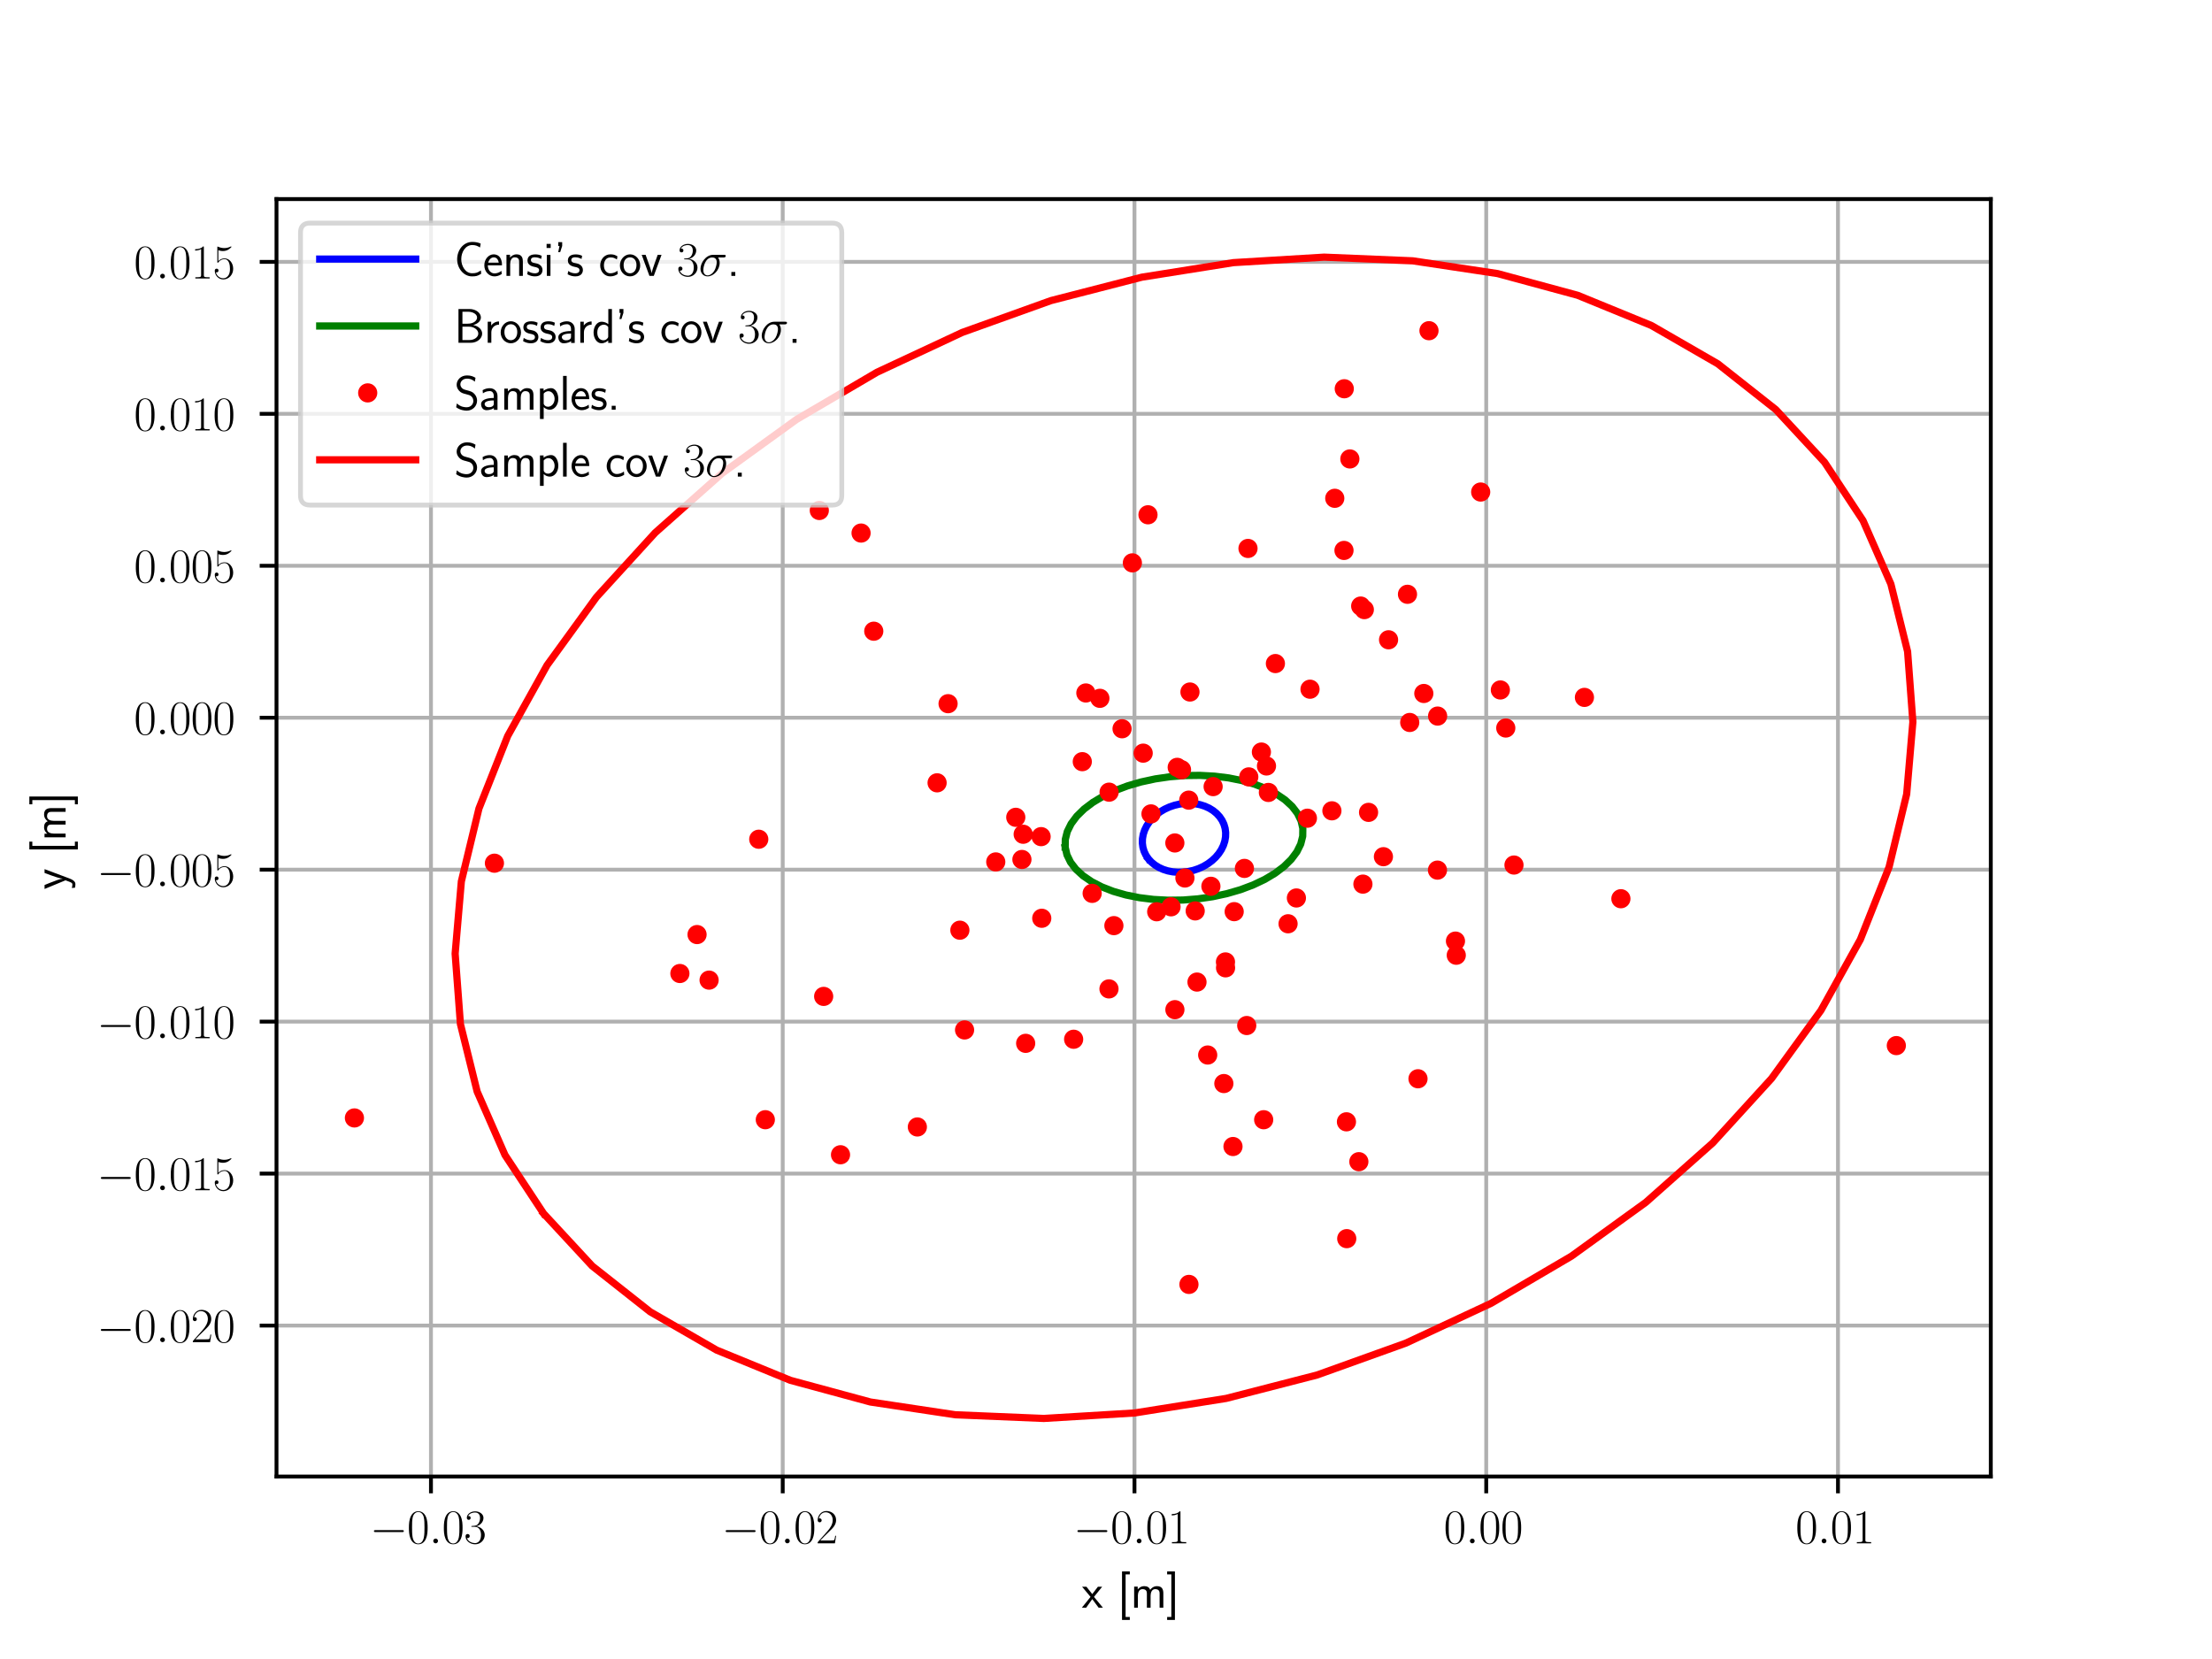 <?xml version="1.0" encoding="utf-8" standalone="no"?>
<!DOCTYPE svg PUBLIC "-//W3C//DTD SVG 1.1//EN"
  "http://www.w3.org/Graphics/SVG/1.1/DTD/svg11.dtd">
<svg xmlns:xlink="http://www.w3.org/1999/xlink" width="460.8pt" height="345.6pt" viewBox="0 0 460.8 345.6" xmlns="http://www.w3.org/2000/svg" version="1.1">
 <defs>
  <style type="text/css">*{stroke-linejoin: round; stroke-linecap: butt}</style>
 </defs>
 <g id="figure_1">
  <g id="patch_1">
   <path d="M 0 345.6 
L 460.8 345.6 
L 460.8 0 
L 0 0 
z
" style="fill: #ffffff"/>
  </g>
  <g id="axes_1">
   <g id="patch_2">
    <path d="M 57.6 307.584 
L 414.72 307.584 
L 414.72 41.472 
L 57.6 41.472 
z
" style="fill: #ffffff"/>
   </g>
   <g id="patch_3">
    <path d="M 239.227 178.911 
L 238.72 178.162 
L 238.339 177.356 
L 238.089 176.505 
L 237.974 175.623 
L 237.995 174.724 
L 238.153 173.822 
L 238.446 172.931 
L 238.867 172.065 
L 239.412 171.238 
L 240.07 170.463 
L 240.832 169.751 
L 241.687 169.116 
L 242.619 168.565 
L 243.615 168.109 
L 244.659 167.754 
L 245.734 167.505 
L 246.824 167.368 
L 247.911 167.343 
L 248.978 167.432 
L 250.008 167.632 
L 250.985 167.942 
L 251.895 168.355 
L 252.721 168.865 
L 253.452 169.465 
L 254.075 170.145 
L 254.581 170.894 
L 254.963 171.7 
L 255.213 172.551 
L 255.328 173.433 
L 255.306 174.332 
L 255.148 175.234 
L 254.856 176.125 
L 254.434 176.991 
L 253.89 177.818 
L 253.232 178.593 
L 252.469 179.305 
L 251.615 179.94 
L 250.683 180.491 
L 249.687 180.947 
L 248.643 181.302 
L 247.568 181.551 
L 246.478 181.688 
L 245.391 181.713 
L 244.324 181.624 
L 243.294 181.424 
L 242.316 181.114 
L 241.407 180.701 
L 240.581 180.191 
L 239.85 179.591 
L 239.227 178.911 
L 239.227 178.911 
z
" clip-path="url(#pea0155be53)" style="fill: none; opacity: 0"/>
   </g>
   <g id="patch_4">
    <path d="M 221.9 176.48 
L 221.925 174.852 
L 222.339 173.219 
L 223.137 171.607 
L 224.306 170.04 
L 225.828 168.545 
L 227.678 167.143 
L 229.826 165.859 
L 232.241 164.711 
L 234.882 163.717 
L 237.709 162.895 
L 240.678 162.255 
L 243.74 161.81 
L 246.848 161.564 
L 249.953 161.524 
L 253.006 161.688 
L 255.959 162.055 
L 258.765 162.619 
L 261.38 163.37 
L 263.763 164.297 
L 265.876 165.386 
L 267.685 166.619 
L 269.163 167.976 
L 270.286 169.437 
L 271.036 170.979 
L 271.402 172.576 
L 271.377 174.204 
L 270.962 175.837 
L 270.164 177.449 
L 268.995 179.016 
L 267.474 180.511 
L 265.624 181.913 
L 263.475 183.197 
L 261.061 184.345 
L 258.419 185.339 
L 255.592 186.161 
L 252.624 186.801 
L 249.562 187.246 
L 246.454 187.492 
L 243.348 187.532 
L 240.295 187.368 
L 237.342 187.001 
L 234.536 186.437 
L 231.921 185.686 
L 229.539 184.759 
L 227.426 183.67 
L 225.616 182.437 
L 224.138 181.08 
L 223.016 179.619 
L 222.265 178.077 
L 221.9 176.48 
L 221.9 176.48 
z
" clip-path="url(#pea0155be53)" style="fill: none; opacity: 0"/>
   </g>
   <g id="patch_5">
    <path d="M 113.23 252.787 
L 105.197 240.609 
L 99.396 227.388 
L 95.916 213.334 
L 94.814 198.668 
L 96.107 183.621 
L 99.774 168.43 
L 105.757 153.336 
L 113.962 138.576 
L 124.259 124.383 
L 136.487 110.981 
L 150.452 98.581 
L 165.934 87.379 
L 182.689 77.551 
L 200.453 69.253 
L 218.946 62.615 
L 237.875 57.741 
L 256.943 54.71 
L 275.848 53.568 
L 294.293 54.334 
L 311.987 56.995 
L 328.65 61.51 
L 344.02 67.807 
L 357.855 75.787 
L 369.936 85.325 
L 380.072 96.269 
L 388.104 108.447 
L 393.906 121.668 
L 397.385 135.722 
L 398.487 150.388 
L 397.195 165.435 
L 393.528 180.626 
L 387.545 195.72 
L 379.34 210.48 
L 369.043 224.673 
L 356.815 238.075 
L 342.85 250.475 
L 327.367 261.677 
L 310.612 271.505 
L 292.848 279.803 
L 274.356 286.441 
L 255.427 291.315 
L 236.359 294.346 
L 217.453 295.488 
L 199.008 294.722 
L 181.315 292.061 
L 164.651 287.546 
L 149.281 281.249 
L 135.447 273.269 
L 123.366 263.731 
L 113.23 252.787 
L 113.23 252.787 
z
" clip-path="url(#pea0155be53)" style="fill: none; opacity: 0"/>
   </g>
   <g id="matplotlib.axis_1">
    <g id="xtick_1">
     <g id="line2d_1">
      <path d="M 89.779 307.584 
L 89.779 41.472 
" clip-path="url(#pea0155be53)" style="fill: none; stroke: #b0b0b0; stroke-width: 0.8; stroke-linecap: square"/>
     </g>
     <g id="line2d_2">
      <defs>
       <path id="m2292eaf209" d="M 0 0 
L 0 3.5 
" style="stroke: #000000; stroke-width: 0.8"/>
      </defs>
      <g>
       <use xlink:href="#m2292eaf209" x="89.779" y="307.584" style="stroke: #000000; stroke-width: 0.8"/>
      </g>
     </g>
     <g id="text_1">
      <!-- $\mathdefault{−0.03}$ -->
      <g transform="translate(77.049 321.502) scale(0.1 -0.1)">
       <defs>
        <path id="CMSY10-0" d="M 4218 1472 
C 4326 1472 4442 1472 4442 1600 
C 4442 1728 4326 1728 4218 1728 
L 755 1728 
C 646 1728 531 1728 531 1600 
C 531 1472 646 1472 755 1472 
L 4218 1472 
z
" transform="scale(0.016)"/>
        <path id="CMR17-30" d="M 2688 2025 
C 2688 2416 2682 3080 2413 3591 
C 2176 4039 1798 4198 1466 4198 
C 1158 4198 768 4058 525 3597 
C 269 3118 243 2524 243 2025 
C 243 1661 250 1106 448 619 
C 723 -39 1216 -128 1466 -128 
C 1760 -128 2208 -7 2470 600 
C 2662 1042 2688 1559 2688 2025 
z
M 1466 -26 
C 1056 -26 813 325 723 812 
C 653 1188 653 1738 653 2096 
C 653 2588 653 2997 736 3387 
C 858 3929 1216 4096 1466 4096 
C 1728 4096 2067 3923 2189 3400 
C 2272 3036 2278 2607 2278 2096 
C 2278 1680 2278 1169 2202 792 
C 2067 95 1690 -26 1466 -26 
z
" transform="scale(0.016)"/>
        <path id="CMMI12-3a" d="M 1178 307 
C 1178 492 1024 619 870 619 
C 685 619 557 466 557 313 
C 557 128 710 0 864 0 
C 1050 0 1178 153 1178 307 
z
" transform="scale(0.016)"/>
        <path id="CMR17-33" d="M 1414 2157 
C 1984 2157 2234 1662 2234 1090 
C 2234 320 1824 25 1453 25 
C 1114 25 563 194 390 693 
C 422 680 454 680 486 680 
C 640 680 755 782 755 948 
C 755 1133 614 1216 486 1216 
C 378 1216 211 1165 211 926 
C 211 335 787 -128 1466 -128 
C 2176 -128 2720 430 2720 1085 
C 2720 1707 2208 2157 1600 2227 
C 2086 2328 2554 2756 2554 3329 
C 2554 3820 2048 4179 1472 4179 
C 890 4179 378 3829 378 3329 
C 378 3110 544 3072 627 3072 
C 762 3072 877 3155 877 3321 
C 877 3486 762 3569 627 3569 
C 602 3569 570 3569 544 3557 
C 730 3959 1235 4032 1459 4032 
C 1683 4032 2106 3925 2106 3320 
C 2106 3143 2080 2828 1862 2550 
C 1670 2304 1453 2304 1242 2284 
C 1210 2284 1062 2269 1037 2269 
C 992 2263 966 2257 966 2208 
C 966 2163 973 2157 1101 2157 
L 1414 2157 
z
" transform="scale(0.016)"/>
       </defs>
       <use xlink:href="#CMSY10-0" transform="scale(0.996)"/>
       <use xlink:href="#CMR17-30" transform="translate(77.487 0) scale(0.996)"/>
       <use xlink:href="#CMMI12-3a" transform="translate(123.178 0) scale(0.996)"/>
       <use xlink:href="#CMR17-30" transform="translate(150.275 0) scale(0.996)"/>
       <use xlink:href="#CMR17-33" transform="translate(195.966 0) scale(0.996)"/>
      </g>
     </g>
    </g>
    <g id="xtick_2">
     <g id="line2d_3">
      <path d="M 163.055 307.584 
L 163.055 41.472 
" clip-path="url(#pea0155be53)" style="fill: none; stroke: #b0b0b0; stroke-width: 0.8; stroke-linecap: square"/>
     </g>
     <g id="line2d_4">
      <g>
       <use xlink:href="#m2292eaf209" x="163.055" y="307.584" style="stroke: #000000; stroke-width: 0.8"/>
      </g>
     </g>
     <g id="text_2">
      <!-- $\mathdefault{−0.02}$ -->
      <g transform="translate(150.325 321.502) scale(0.1 -0.1)">
       <defs>
        <path id="CMR17-32" d="M 2669 989 
L 2554 989 
C 2490 536 2438 459 2413 420 
C 2381 369 1920 369 1830 369 
L 602 369 
C 832 619 1280 1072 1824 1597 
C 2214 1967 2669 2402 2669 3035 
C 2669 3790 2067 4224 1395 4224 
C 691 4224 262 3604 262 3030 
C 262 2780 448 2748 525 2748 
C 589 2748 781 2787 781 3010 
C 781 3207 614 3264 525 3264 
C 486 3264 448 3258 422 3245 
C 544 3790 915 4058 1306 4058 
C 1862 4058 2227 3617 2227 3035 
C 2227 2479 1901 2000 1536 1584 
L 262 146 
L 262 0 
L 2515 0 
L 2669 989 
z
" transform="scale(0.016)"/>
       </defs>
       <use xlink:href="#CMSY10-0" transform="scale(0.996)"/>
       <use xlink:href="#CMR17-30" transform="translate(77.487 0) scale(0.996)"/>
       <use xlink:href="#CMMI12-3a" transform="translate(123.178 0) scale(0.996)"/>
       <use xlink:href="#CMR17-30" transform="translate(150.275 0) scale(0.996)"/>
       <use xlink:href="#CMR17-32" transform="translate(195.966 0) scale(0.996)"/>
      </g>
     </g>
    </g>
    <g id="xtick_3">
     <g id="line2d_5">
      <path d="M 236.332 307.584 
L 236.332 41.472 
" clip-path="url(#pea0155be53)" style="fill: none; stroke: #b0b0b0; stroke-width: 0.8; stroke-linecap: square"/>
     </g>
     <g id="line2d_6">
      <g>
       <use xlink:href="#m2292eaf209" x="236.332" y="307.584" style="stroke: #000000; stroke-width: 0.8"/>
      </g>
     </g>
     <g id="text_3">
      <!-- $\mathdefault{−0.01}$ -->
      <g transform="translate(223.602 321.502) scale(0.1 -0.1)">
       <defs>
        <path id="CMR17-31" d="M 1702 4058 
C 1702 4192 1696 4192 1606 4192 
C 1357 3916 979 3827 621 3827 
C 602 3827 570 3827 563 3808 
C 557 3795 557 3782 557 3648 
C 755 3648 1088 3686 1344 3839 
L 1344 461 
C 1344 236 1331 160 781 160 
L 589 160 
L 589 0 
C 896 0 1216 0 1523 0 
C 1830 0 2150 0 2458 0 
L 2458 160 
L 2266 160 
C 1715 160 1702 230 1702 458 
L 1702 4058 
z
" transform="scale(0.016)"/>
       </defs>
       <use xlink:href="#CMSY10-0" transform="scale(0.996)"/>
       <use xlink:href="#CMR17-30" transform="translate(77.487 0) scale(0.996)"/>
       <use xlink:href="#CMMI12-3a" transform="translate(123.178 0) scale(0.996)"/>
       <use xlink:href="#CMR17-30" transform="translate(150.275 0) scale(0.996)"/>
       <use xlink:href="#CMR17-31" transform="translate(195.966 0) scale(0.996)"/>
      </g>
     </g>
    </g>
    <g id="xtick_4">
     <g id="line2d_7">
      <path d="M 309.608 307.584 
L 309.608 41.472 
" clip-path="url(#pea0155be53)" style="fill: none; stroke: #b0b0b0; stroke-width: 0.8; stroke-linecap: square"/>
     </g>
     <g id="line2d_8">
      <g>
       <use xlink:href="#m2292eaf209" x="309.608" y="307.584" style="stroke: #000000; stroke-width: 0.8"/>
      </g>
     </g>
     <g id="text_4">
      <!-- $\mathdefault{0.00}$ -->
      <g transform="translate(300.753 321.502) scale(0.1 -0.1)">
       <use xlink:href="#CMR17-30" transform="scale(0.996)"/>
       <use xlink:href="#CMMI12-3a" transform="translate(45.69 0) scale(0.996)"/>
       <use xlink:href="#CMR17-30" transform="translate(72.788 0) scale(0.996)"/>
       <use xlink:href="#CMR17-30" transform="translate(118.478 0) scale(0.996)"/>
      </g>
     </g>
    </g>
    <g id="xtick_5">
     <g id="line2d_9">
      <path d="M 382.885 307.584 
L 382.885 41.472 
" clip-path="url(#pea0155be53)" style="fill: none; stroke: #b0b0b0; stroke-width: 0.8; stroke-linecap: square"/>
     </g>
     <g id="line2d_10">
      <g>
       <use xlink:href="#m2292eaf209" x="382.885" y="307.584" style="stroke: #000000; stroke-width: 0.8"/>
      </g>
     </g>
     <g id="text_5">
      <!-- $\mathdefault{0.01}$ -->
      <g transform="translate(374.029 321.502) scale(0.1 -0.1)">
       <use xlink:href="#CMR17-30" transform="scale(0.996)"/>
       <use xlink:href="#CMMI12-3a" transform="translate(45.69 0) scale(0.996)"/>
       <use xlink:href="#CMR17-30" transform="translate(72.788 0) scale(0.996)"/>
       <use xlink:href="#CMR17-31" transform="translate(118.478 0) scale(0.996)"/>
      </g>
     </g>
    </g>
    <g id="text_6">
     <!-- x [m] -->
     <g transform="translate(225.367 334.912) scale(0.1 -0.1)">
      <defs>
       <path id="CMSS17-78" d="M 1587 1414 
L 2656 2739 
L 2099 2739 
L 1363 1777 
L 602 2739 
L 32 2739 
L 1139 1414 
L 0 0 
L 563 0 
L 1363 1121 
L 2195 0 
L 2758 0 
L 1587 1414 
z
" transform="scale(0.016)"/>
       <path id="CMSS17-5b" d="M 1613 -1600 
L 1613 -1212 
L 1062 -1212 
L 1062 4352 
L 1613 4352 
L 1613 4741 
L 595 4741 
L 595 -1600 
L 1613 -1600 
z
" transform="scale(0.016)"/>
       <path id="CMSS17-6d" d="M 4288 1877 
C 4288 2308 4179 2816 3462 2816 
C 2982 2816 2694 2516 2566 2331 
C 2451 2670 2182 2816 1798 2816 
C 1363 2816 1088 2568 941 2389 
L 941 2758 
L 474 2758 
L 474 0 
L 960 0 
L 960 1559 
C 960 1939 1101 2428 1555 2428 
C 2138 2428 2138 2016 2138 1829 
L 2138 0 
L 2624 0 
L 2624 1559 
C 2624 1939 2765 2428 3219 2428 
C 3802 2428 3802 2016 3802 1829 
L 3802 0 
L 4288 0 
L 4288 1877 
z
" transform="scale(0.016)"/>
       <path id="CMSS17-5d" d="M 1146 4741 
L 128 4741 
L 128 4352 
L 678 4352 
L 678 -1212 
L 128 -1212 
L 128 -1600 
L 1146 -1600 
L 1146 4741 
z
" transform="scale(0.016)"/>
      </defs>
      <use xlink:href="#CMSS17-78" transform="scale(0.996)"/>
      <use xlink:href="#CMSS17-5b" transform="translate(74.229 0) scale(0.996)"/>
      <use xlink:href="#CMSS17-6d" transform="translate(101.415 0) scale(0.996)"/>
      <use xlink:href="#CMSS17-5d" transform="translate(175.644 0) scale(0.996)"/>
     </g>
    </g>
   </g>
   <g id="matplotlib.axis_2">
    <g id="ytick_1">
     <g id="line2d_11">
      <path d="M 57.6 276.138 
L 414.72 276.138 
" clip-path="url(#pea0155be53)" style="fill: none; stroke: #b0b0b0; stroke-width: 0.8; stroke-linecap: square"/>
     </g>
     <g id="line2d_12">
      <defs>
       <path id="me88b87052f" d="M 0 0 
L -3.5 0 
" style="stroke: #000000; stroke-width: 0.8"/>
      </defs>
      <g>
       <use xlink:href="#me88b87052f" x="57.6" y="276.138" style="stroke: #000000; stroke-width: 0.8"/>
      </g>
     </g>
     <g id="text_7">
      <!-- $\mathdefault{−0.020}$ -->
      <g transform="translate(20.159 279.597) scale(0.1 -0.1)">
       <use xlink:href="#CMSY10-0" transform="scale(0.996)"/>
       <use xlink:href="#CMR17-30" transform="translate(77.487 0) scale(0.996)"/>
       <use xlink:href="#CMMI12-3a" transform="translate(123.178 0) scale(0.996)"/>
       <use xlink:href="#CMR17-30" transform="translate(150.275 0) scale(0.996)"/>
       <use xlink:href="#CMR17-32" transform="translate(195.966 0) scale(0.996)"/>
       <use xlink:href="#CMR17-30" transform="translate(241.656 0) scale(0.996)"/>
      </g>
     </g>
    </g>
    <g id="ytick_2">
     <g id="line2d_13">
      <path d="M 57.6 244.482 
L 414.72 244.482 
" clip-path="url(#pea0155be53)" style="fill: none; stroke: #b0b0b0; stroke-width: 0.8; stroke-linecap: square"/>
     </g>
     <g id="line2d_14">
      <g>
       <use xlink:href="#me88b87052f" x="57.6" y="244.482" style="stroke: #000000; stroke-width: 0.8"/>
      </g>
     </g>
     <g id="text_8">
      <!-- $\mathdefault{−0.015}$ -->
      <g transform="translate(20.159 247.942) scale(0.1 -0.1)">
       <defs>
        <path id="CMR17-35" d="M 730 3692 
C 794 3666 1056 3584 1325 3584 
C 1920 3584 2246 3911 2432 4100 
C 2432 4157 2432 4192 2394 4192 
C 2387 4192 2374 4192 2323 4163 
C 2099 4058 1837 3973 1517 3973 
C 1325 3973 1037 3999 723 4139 
C 653 4171 640 4171 634 4171 
C 602 4171 595 4164 595 4037 
L 595 2203 
C 595 2089 595 2057 659 2057 
C 691 2057 704 2070 736 2114 
C 941 2401 1222 2522 1542 2522 
C 1766 2522 2246 2382 2246 1289 
C 2246 1085 2246 715 2054 421 
C 1894 159 1645 25 1370 25 
C 947 25 518 320 403 814 
C 429 807 480 795 506 795 
C 589 795 749 840 749 1038 
C 749 1210 627 1280 506 1280 
C 358 1280 262 1190 262 1011 
C 262 454 704 -128 1382 -128 
C 2042 -128 2669 440 2669 1264 
C 2669 2030 2170 2624 1549 2624 
C 1222 2624 947 2503 730 2274 
L 730 3692 
z
" transform="scale(0.016)"/>
       </defs>
       <use xlink:href="#CMSY10-0" transform="scale(0.996)"/>
       <use xlink:href="#CMR17-30" transform="translate(77.487 0) scale(0.996)"/>
       <use xlink:href="#CMMI12-3a" transform="translate(123.178 0) scale(0.996)"/>
       <use xlink:href="#CMR17-30" transform="translate(150.275 0) scale(0.996)"/>
       <use xlink:href="#CMR17-31" transform="translate(195.966 0) scale(0.996)"/>
       <use xlink:href="#CMR17-35" transform="translate(241.656 0) scale(0.996)"/>
      </g>
     </g>
    </g>
    <g id="ytick_3">
     <g id="line2d_15">
      <path d="M 57.6 212.827 
L 414.72 212.827 
" clip-path="url(#pea0155be53)" style="fill: none; stroke: #b0b0b0; stroke-width: 0.8; stroke-linecap: square"/>
     </g>
     <g id="line2d_16">
      <g>
       <use xlink:href="#me88b87052f" x="57.6" y="212.827" style="stroke: #000000; stroke-width: 0.8"/>
      </g>
     </g>
     <g id="text_9">
      <!-- $\mathdefault{−0.010}$ -->
      <g transform="translate(20.159 216.286) scale(0.1 -0.1)">
       <use xlink:href="#CMSY10-0" transform="scale(0.996)"/>
       <use xlink:href="#CMR17-30" transform="translate(77.487 0) scale(0.996)"/>
       <use xlink:href="#CMMI12-3a" transform="translate(123.178 0) scale(0.996)"/>
       <use xlink:href="#CMR17-30" transform="translate(150.275 0) scale(0.996)"/>
       <use xlink:href="#CMR17-31" transform="translate(195.966 0) scale(0.996)"/>
       <use xlink:href="#CMR17-30" transform="translate(241.656 0) scale(0.996)"/>
      </g>
     </g>
    </g>
    <g id="ytick_4">
     <g id="line2d_17">
      <path d="M 57.6 181.172 
L 414.72 181.172 
" clip-path="url(#pea0155be53)" style="fill: none; stroke: #b0b0b0; stroke-width: 0.8; stroke-linecap: square"/>
     </g>
     <g id="line2d_18">
      <g>
       <use xlink:href="#me88b87052f" x="57.6" y="181.172" style="stroke: #000000; stroke-width: 0.8"/>
      </g>
     </g>
     <g id="text_10">
      <!-- $\mathdefault{−0.005}$ -->
      <g transform="translate(20.159 184.631) scale(0.1 -0.1)">
       <use xlink:href="#CMSY10-0" transform="scale(0.996)"/>
       <use xlink:href="#CMR17-30" transform="translate(77.487 0) scale(0.996)"/>
       <use xlink:href="#CMMI12-3a" transform="translate(123.178 0) scale(0.996)"/>
       <use xlink:href="#CMR17-30" transform="translate(150.275 0) scale(0.996)"/>
       <use xlink:href="#CMR17-30" transform="translate(195.966 0) scale(0.996)"/>
       <use xlink:href="#CMR17-35" transform="translate(241.656 0) scale(0.996)"/>
      </g>
     </g>
    </g>
    <g id="ytick_5">
     <g id="line2d_19">
      <path d="M 57.6 149.517 
L 414.72 149.517 
" clip-path="url(#pea0155be53)" style="fill: none; stroke: #b0b0b0; stroke-width: 0.8; stroke-linecap: square"/>
     </g>
     <g id="line2d_20">
      <g>
       <use xlink:href="#me88b87052f" x="57.6" y="149.517" style="stroke: #000000; stroke-width: 0.8"/>
      </g>
     </g>
     <g id="text_11">
      <!-- $\mathdefault{0.000}$ -->
      <g transform="translate(27.907 152.976) scale(0.1 -0.1)">
       <use xlink:href="#CMR17-30" transform="scale(0.996)"/>
       <use xlink:href="#CMMI12-3a" transform="translate(45.69 0) scale(0.996)"/>
       <use xlink:href="#CMR17-30" transform="translate(72.788 0) scale(0.996)"/>
       <use xlink:href="#CMR17-30" transform="translate(118.478 0) scale(0.996)"/>
       <use xlink:href="#CMR17-30" transform="translate(164.169 0) scale(0.996)"/>
      </g>
     </g>
    </g>
    <g id="ytick_6">
     <g id="line2d_21">
      <path d="M 57.6 117.862 
L 414.72 117.862 
" clip-path="url(#pea0155be53)" style="fill: none; stroke: #b0b0b0; stroke-width: 0.8; stroke-linecap: square"/>
     </g>
     <g id="line2d_22">
      <g>
       <use xlink:href="#me88b87052f" x="57.6" y="117.862" style="stroke: #000000; stroke-width: 0.8"/>
      </g>
     </g>
     <g id="text_12">
      <!-- $\mathdefault{0.005}$ -->
      <g transform="translate(27.907 121.321) scale(0.1 -0.1)">
       <use xlink:href="#CMR17-30" transform="scale(0.996)"/>
       <use xlink:href="#CMMI12-3a" transform="translate(45.69 0) scale(0.996)"/>
       <use xlink:href="#CMR17-30" transform="translate(72.788 0) scale(0.996)"/>
       <use xlink:href="#CMR17-30" transform="translate(118.478 0) scale(0.996)"/>
       <use xlink:href="#CMR17-35" transform="translate(164.169 0) scale(0.996)"/>
      </g>
     </g>
    </g>
    <g id="ytick_7">
     <g id="line2d_23">
      <path d="M 57.6 86.206 
L 414.72 86.206 
" clip-path="url(#pea0155be53)" style="fill: none; stroke: #b0b0b0; stroke-width: 0.8; stroke-linecap: square"/>
     </g>
     <g id="line2d_24">
      <g>
       <use xlink:href="#me88b87052f" x="57.6" y="86.206" style="stroke: #000000; stroke-width: 0.8"/>
      </g>
     </g>
     <g id="text_13">
      <!-- $\mathdefault{0.010}$ -->
      <g transform="translate(27.907 89.666) scale(0.1 -0.1)">
       <use xlink:href="#CMR17-30" transform="scale(0.996)"/>
       <use xlink:href="#CMMI12-3a" transform="translate(45.69 0) scale(0.996)"/>
       <use xlink:href="#CMR17-30" transform="translate(72.788 0) scale(0.996)"/>
       <use xlink:href="#CMR17-31" transform="translate(118.478 0) scale(0.996)"/>
       <use xlink:href="#CMR17-30" transform="translate(164.169 0) scale(0.996)"/>
      </g>
     </g>
    </g>
    <g id="ytick_8">
     <g id="line2d_25">
      <path d="M 57.6 54.551 
L 414.72 54.551 
" clip-path="url(#pea0155be53)" style="fill: none; stroke: #b0b0b0; stroke-width: 0.8; stroke-linecap: square"/>
     </g>
     <g id="line2d_26">
      <g>
       <use xlink:href="#me88b87052f" x="57.6" y="54.551" style="stroke: #000000; stroke-width: 0.8"/>
      </g>
     </g>
     <g id="text_14">
      <!-- $\mathdefault{0.015}$ -->
      <g transform="translate(27.907 58.01) scale(0.1 -0.1)">
       <use xlink:href="#CMR17-30" transform="scale(0.996)"/>
       <use xlink:href="#CMMI12-3a" transform="translate(45.69 0) scale(0.996)"/>
       <use xlink:href="#CMR17-30" transform="translate(72.788 0) scale(0.996)"/>
       <use xlink:href="#CMR17-31" transform="translate(118.478 0) scale(0.996)"/>
       <use xlink:href="#CMR17-35" transform="translate(164.169 0) scale(0.996)"/>
      </g>
     </g>
    </g>
    <g id="text_15">
     <!-- y [m] -->
     <g transform="translate(13.668 185.321) rotate(-90) scale(0.1 -0.1)">
      <defs>
       <path id="CMSS17-79" d="M 2675 2752 
L 2176 2752 
C 1632 1294 1446 702 1434 383 
L 1427 383 
C 1408 696 1126 1460 902 2007 
L 602 2752 
L 83 2752 
L 1216 13 
C 1146 -178 1043 -465 1011 -529 
C 870 -885 774 -885 672 -885 
C 646 -885 442 -885 211 -809 
L 250 -1229 
C 410 -1261 570 -1280 685 -1280 
C 845 -1280 1165 -1280 1459 -497 
L 2675 2752 
z
" transform="scale(0.016)"/>
      </defs>
      <use xlink:href="#CMSS17-79" transform="scale(0.996)"/>
      <use xlink:href="#CMSS17-5b" transform="translate(74.229 0) scale(0.996)"/>
      <use xlink:href="#CMSS17-6d" transform="translate(101.415 0) scale(0.996)"/>
      <use xlink:href="#CMSS17-5d" transform="translate(175.644 0) scale(0.996)"/>
     </g>
    </g>
   </g>
   <g id="line2d_27">
    <path d="M 239.227 178.911 
L 238.72 178.162 
L 238.339 177.356 
L 238.089 176.505 
L 237.974 175.623 
L 237.995 174.724 
L 238.153 173.822 
L 238.446 172.931 
L 238.867 172.065 
L 239.412 171.238 
L 240.07 170.463 
L 240.832 169.751 
L 241.687 169.116 
L 242.619 168.565 
L 243.615 168.109 
L 244.659 167.754 
L 245.734 167.505 
L 246.824 167.368 
L 247.911 167.343 
L 248.978 167.432 
L 250.008 167.632 
L 250.985 167.942 
L 251.895 168.355 
L 252.721 168.865 
L 253.452 169.465 
L 254.075 170.145 
L 254.581 170.894 
L 254.963 171.7 
L 255.213 172.551 
L 255.328 173.433 
L 255.306 174.332 
L 255.148 175.234 
L 254.856 176.125 
L 254.434 176.991 
L 253.89 177.818 
L 253.232 178.593 
L 252.469 179.305 
L 251.615 179.94 
L 250.683 180.491 
L 249.687 180.947 
L 248.643 181.302 
L 247.568 181.551 
L 246.478 181.688 
L 245.391 181.713 
L 244.324 181.624 
L 243.294 181.424 
L 242.316 181.114 
L 241.407 180.701 
L 240.581 180.191 
L 239.85 179.591 
L 239.227 178.911 
" clip-path="url(#pea0155be53)" style="fill: none; stroke: #0000ff; stroke-width: 1.5; stroke-linecap: square"/>
   </g>
   <g id="line2d_28">
    <path d="M 221.9 176.48 
L 221.925 174.852 
L 222.339 173.219 
L 223.137 171.607 
L 224.306 170.04 
L 225.828 168.545 
L 227.678 167.143 
L 229.826 165.859 
L 232.241 164.711 
L 234.882 163.717 
L 237.709 162.895 
L 240.678 162.255 
L 243.74 161.81 
L 246.848 161.564 
L 249.953 161.524 
L 253.006 161.688 
L 255.959 162.055 
L 258.765 162.619 
L 261.38 163.37 
L 263.763 164.297 
L 265.876 165.386 
L 267.685 166.619 
L 269.163 167.976 
L 270.286 169.437 
L 271.036 170.979 
L 271.402 172.576 
L 271.377 174.204 
L 270.962 175.837 
L 270.164 177.449 
L 268.995 179.016 
L 267.474 180.511 
L 265.624 181.913 
L 263.475 183.197 
L 261.061 184.345 
L 258.419 185.339 
L 255.592 186.161 
L 252.624 186.801 
L 249.562 187.246 
L 246.454 187.492 
L 243.348 187.532 
L 240.295 187.368 
L 237.342 187.001 
L 234.536 186.437 
L 231.921 185.686 
L 229.539 184.759 
L 227.426 183.67 
L 225.616 182.437 
L 224.138 181.08 
L 223.016 179.619 
L 222.265 178.077 
L 221.9 176.48 
" clip-path="url(#pea0155be53)" style="fill: none; stroke: #008000; stroke-width: 1.5; stroke-linecap: square"/>
   </g>
   <g id="line2d_29">
    <defs>
     <path id="m879dd0b1d4" d="M 0 1.5 
C 0.398 1.5 0.779 1.342 1.061 1.061 
C 1.342 0.779 1.5 0.398 1.5 0 
C 1.5 -0.398 1.342 -0.779 1.061 -1.061 
C 0.779 -1.342 0.398 -1.5 0 -1.5 
C -0.398 -1.5 -0.779 -1.342 -1.061 -1.061 
C -1.342 -0.779 -1.5 -0.398 -1.5 0 
C -1.5 0.398 -1.342 0.779 -1.061 1.061 
C -0.779 1.342 -0.398 1.5 0 1.5 
z
" style="stroke: #ff0000"/>
    </defs>
    <g clip-path="url(#pea0155be53)">
     <use xlink:href="#m879dd0b1d4" x="283.074" y="242.001" style="fill: #ff0000; stroke: #ff0000"/>
     <use xlink:href="#m879dd0b1d4" x="272.356" y="170.447" style="fill: #ff0000; stroke: #ff0000"/>
     <use xlink:href="#m879dd0b1d4" x="199.96" y="193.776" style="fill: #ff0000; stroke: #ff0000"/>
     <use xlink:href="#m879dd0b1d4" x="284.214" y="126.993" style="fill: #ff0000; stroke: #ff0000"/>
     <use xlink:href="#m879dd0b1d4" x="231.021" y="206.005" style="fill: #ff0000; stroke: #ff0000"/>
     <use xlink:href="#m879dd0b1d4" x="211.605" y="170.261" style="fill: #ff0000; stroke: #ff0000"/>
     <use xlink:href="#m879dd0b1d4" x="330.065" y="145.28" style="fill: #ff0000; stroke: #ff0000"/>
     <use xlink:href="#m879dd0b1d4" x="246.84" y="182.904" style="fill: #ff0000; stroke: #ff0000"/>
     <use xlink:href="#m879dd0b1d4" x="239.771" y="169.55" style="fill: #ff0000; stroke: #ff0000"/>
     <use xlink:href="#m879dd0b1d4" x="182.021" y="131.491" style="fill: #ff0000; stroke: #ff0000"/>
     <use xlink:href="#m879dd0b1d4" x="171.584" y="207.568" style="fill: #ff0000; stroke: #ff0000"/>
     <use xlink:href="#m879dd0b1d4" x="259.236" y="180.904" style="fill: #ff0000; stroke: #ff0000"/>
     <use xlink:href="#m879dd0b1d4" x="238.147" y="156.895" style="fill: #ff0000; stroke: #ff0000"/>
     <use xlink:href="#m879dd0b1d4" x="197.502" y="146.592" style="fill: #ff0000; stroke: #ff0000"/>
     <use xlink:href="#m879dd0b1d4" x="232.044" y="192.826" style="fill: #ff0000; stroke: #ff0000"/>
     <use xlink:href="#m879dd0b1d4" x="243.947" y="188.905" style="fill: #ff0000; stroke: #ff0000"/>
     <use xlink:href="#m879dd0b1d4" x="245.235" y="159.85" style="fill: #ff0000; stroke: #ff0000"/>
     <use xlink:href="#m879dd0b1d4" x="256.854" y="238.84" style="fill: #ff0000; stroke: #ff0000"/>
     <use xlink:href="#m879dd0b1d4" x="179.377" y="111.046" style="fill: #ff0000; stroke: #ff0000"/>
     <use xlink:href="#m879dd0b1d4" x="299.482" y="149.172" style="fill: #ff0000; stroke: #ff0000"/>
     <use xlink:href="#m879dd0b1d4" x="233.747" y="151.813" style="fill: #ff0000; stroke: #ff0000"/>
     <use xlink:href="#m879dd0b1d4" x="213.148" y="173.79" style="fill: #ff0000; stroke: #ff0000"/>
     <use xlink:href="#m879dd0b1d4" x="263.247" y="233.26" style="fill: #ff0000; stroke: #ff0000"/>
     <use xlink:href="#m879dd0b1d4" x="251.585" y="219.779" style="fill: #ff0000; stroke: #ff0000"/>
     <use xlink:href="#m879dd0b1d4" x="293.673" y="150.503" style="fill: #ff0000; stroke: #ff0000"/>
     <use xlink:href="#m879dd0b1d4" x="303.2" y="196.048" style="fill: #ff0000; stroke: #ff0000"/>
     <use xlink:href="#m879dd0b1d4" x="225.461" y="158.669" style="fill: #ff0000; stroke: #ff0000"/>
     <use xlink:href="#m879dd0b1d4" x="246.132" y="160.347" style="fill: #ff0000; stroke: #ff0000"/>
     <use xlink:href="#m879dd0b1d4" x="254.95" y="225.724" style="fill: #ff0000; stroke: #ff0000"/>
     <use xlink:href="#m879dd0b1d4" x="231.045" y="165.022" style="fill: #ff0000; stroke: #ff0000"/>
     <use xlink:href="#m879dd0b1d4" x="247.637" y="166.683" style="fill: #ff0000; stroke: #ff0000"/>
     <use xlink:href="#m879dd0b1d4" x="213.665" y="217.347" style="fill: #ff0000; stroke: #ff0000"/>
     <use xlink:href="#m879dd0b1d4" x="272.901" y="143.575" style="fill: #ff0000; stroke: #ff0000"/>
     <use xlink:href="#m879dd0b1d4" x="247.679" y="267.567" style="fill: #ff0000; stroke: #ff0000"/>
     <use xlink:href="#m879dd0b1d4" x="145.209" y="194.686" style="fill: #ff0000; stroke: #ff0000"/>
     <use xlink:href="#m879dd0b1d4" x="259.717" y="213.636" style="fill: #ff0000; stroke: #ff0000"/>
     <use xlink:href="#m879dd0b1d4" x="263.832" y="159.567" style="fill: #ff0000; stroke: #ff0000"/>
     <use xlink:href="#m879dd0b1d4" x="102.997" y="179.82" style="fill: #ff0000; stroke: #ff0000"/>
     <use xlink:href="#m879dd0b1d4" x="235.895" y="117.254" style="fill: #ff0000; stroke: #ff0000"/>
     <use xlink:href="#m879dd0b1d4" x="217.017" y="191.293" style="fill: #ff0000; stroke: #ff0000"/>
     <use xlink:href="#m879dd0b1d4" x="288.191" y="178.464" style="fill: #ff0000; stroke: #ff0000"/>
     <use xlink:href="#m879dd0b1d4" x="212.885" y="179.044" style="fill: #ff0000; stroke: #ff0000"/>
     <use xlink:href="#m879dd0b1d4" x="244.754" y="210.333" style="fill: #ff0000; stroke: #ff0000"/>
     <use xlink:href="#m879dd0b1d4" x="283.92" y="184.179" style="fill: #ff0000; stroke: #ff0000"/>
     <use xlink:href="#m879dd0b1d4" x="141.633" y="202.799" style="fill: #ff0000; stroke: #ff0000"/>
     <use xlink:href="#m879dd0b1d4" x="268.328" y="192.438" style="fill: #ff0000; stroke: #ff0000"/>
     <use xlink:href="#m879dd0b1d4" x="303.367" y="198.993" style="fill: #ff0000; stroke: #ff0000"/>
     <use xlink:href="#m879dd0b1d4" x="191.101" y="234.768" style="fill: #ff0000; stroke: #ff0000"/>
     <use xlink:href="#m879dd0b1d4" x="280.551" y="258.032" style="fill: #ff0000; stroke: #ff0000"/>
     <use xlink:href="#m879dd0b1d4" x="248.981" y="189.759" style="fill: #ff0000; stroke: #ff0000"/>
     <use xlink:href="#m879dd0b1d4" x="395.04" y="217.817" style="fill: #ff0000; stroke: #ff0000"/>
     <use xlink:href="#m879dd0b1d4" x="277.459" y="168.908" style="fill: #ff0000; stroke: #ff0000"/>
     <use xlink:href="#m879dd0b1d4" x="244.743" y="175.604" style="fill: #ff0000; stroke: #ff0000"/>
     <use xlink:href="#m879dd0b1d4" x="249.356" y="204.583" style="fill: #ff0000; stroke: #ff0000"/>
     <use xlink:href="#m879dd0b1d4" x="229.126" y="145.475" style="fill: #ff0000; stroke: #ff0000"/>
     <use xlink:href="#m879dd0b1d4" x="239.147" y="107.239" style="fill: #ff0000; stroke: #ff0000"/>
     <use xlink:href="#m879dd0b1d4" x="297.684" y="68.891" style="fill: #ff0000; stroke: #ff0000"/>
     <use xlink:href="#m879dd0b1d4" x="223.659" y="216.495" style="fill: #ff0000; stroke: #ff0000"/>
     <use xlink:href="#m879dd0b1d4" x="296.607" y="144.464" style="fill: #ff0000; stroke: #ff0000"/>
     <use xlink:href="#m879dd0b1d4" x="265.69" y="138.231" style="fill: #ff0000; stroke: #ff0000"/>
     <use xlink:href="#m879dd0b1d4" x="281.201" y="95.607" style="fill: #ff0000; stroke: #ff0000"/>
     <use xlink:href="#m879dd0b1d4" x="159.429" y="233.257" style="fill: #ff0000; stroke: #ff0000"/>
     <use xlink:href="#m879dd0b1d4" x="216.885" y="174.285" style="fill: #ff0000; stroke: #ff0000"/>
     <use xlink:href="#m879dd0b1d4" x="227.518" y="186.103" style="fill: #ff0000; stroke: #ff0000"/>
     <use xlink:href="#m879dd0b1d4" x="252.717" y="163.867" style="fill: #ff0000; stroke: #ff0000"/>
     <use xlink:href="#m879dd0b1d4" x="280.036" y="80.985" style="fill: #ff0000; stroke: #ff0000"/>
     <use xlink:href="#m879dd0b1d4" x="313.68" y="151.66" style="fill: #ff0000; stroke: #ff0000"/>
     <use xlink:href="#m879dd0b1d4" x="279.978" y="114.665" style="fill: #ff0000; stroke: #ff0000"/>
     <use xlink:href="#m879dd0b1d4" x="257.103" y="189.914" style="fill: #ff0000; stroke: #ff0000"/>
     <use xlink:href="#m879dd0b1d4" x="308.454" y="102.499" style="fill: #ff0000; stroke: #ff0000"/>
     <use xlink:href="#m879dd0b1d4" x="240.962" y="189.934" style="fill: #ff0000; stroke: #ff0000"/>
     <use xlink:href="#m879dd0b1d4" x="270.064" y="187.064" style="fill: #ff0000; stroke: #ff0000"/>
     <use xlink:href="#m879dd0b1d4" x="312.554" y="143.732" style="fill: #ff0000; stroke: #ff0000"/>
     <use xlink:href="#m879dd0b1d4" x="260.143" y="161.839" style="fill: #ff0000; stroke: #ff0000"/>
     <use xlink:href="#m879dd0b1d4" x="264.227" y="165.08" style="fill: #ff0000; stroke: #ff0000"/>
     <use xlink:href="#m879dd0b1d4" x="337.662" y="187.221" style="fill: #ff0000; stroke: #ff0000"/>
     <use xlink:href="#m879dd0b1d4" x="299.449" y="181.261" style="fill: #ff0000; stroke: #ff0000"/>
     <use xlink:href="#m879dd0b1d4" x="283.458" y="126.253" style="fill: #ff0000; stroke: #ff0000"/>
     <use xlink:href="#m879dd0b1d4" x="170.676" y="106.343" style="fill: #ff0000; stroke: #ff0000"/>
     <use xlink:href="#m879dd0b1d4" x="315.39" y="180.204" style="fill: #ff0000; stroke: #ff0000"/>
     <use xlink:href="#m879dd0b1d4" x="255.288" y="200.388" style="fill: #ff0000; stroke: #ff0000"/>
     <use xlink:href="#m879dd0b1d4" x="293.205" y="123.802" style="fill: #ff0000; stroke: #ff0000"/>
     <use xlink:href="#m879dd0b1d4" x="158.063" y="174.828" style="fill: #ff0000; stroke: #ff0000"/>
     <use xlink:href="#m879dd0b1d4" x="247.893" y="144.158" style="fill: #ff0000; stroke: #ff0000"/>
     <use xlink:href="#m879dd0b1d4" x="195.215" y="163.077" style="fill: #ff0000; stroke: #ff0000"/>
     <use xlink:href="#m879dd0b1d4" x="147.717" y="204.178" style="fill: #ff0000; stroke: #ff0000"/>
     <use xlink:href="#m879dd0b1d4" x="280.489" y="233.696" style="fill: #ff0000; stroke: #ff0000"/>
     <use xlink:href="#m879dd0b1d4" x="200.938" y="214.557" style="fill: #ff0000; stroke: #ff0000"/>
     <use xlink:href="#m879dd0b1d4" x="262.773" y="156.666" style="fill: #ff0000; stroke: #ff0000"/>
     <use xlink:href="#m879dd0b1d4" x="252.253" y="184.63" style="fill: #ff0000; stroke: #ff0000"/>
     <use xlink:href="#m879dd0b1d4" x="175.096" y="240.556" style="fill: #ff0000; stroke: #ff0000"/>
     <use xlink:href="#m879dd0b1d4" x="207.435" y="179.554" style="fill: #ff0000; stroke: #ff0000"/>
     <use xlink:href="#m879dd0b1d4" x="226.203" y="144.358" style="fill: #ff0000; stroke: #ff0000"/>
     <use xlink:href="#m879dd0b1d4" x="73.833" y="232.887" style="fill: #ff0000; stroke: #ff0000"/>
     <use xlink:href="#m879dd0b1d4" x="259.981" y="114.249" style="fill: #ff0000; stroke: #ff0000"/>
     <use xlink:href="#m879dd0b1d4" x="285.097" y="169.23" style="fill: #ff0000; stroke: #ff0000"/>
     <use xlink:href="#m879dd0b1d4" x="295.395" y="224.726" style="fill: #ff0000; stroke: #ff0000"/>
     <use xlink:href="#m879dd0b1d4" x="255.306" y="201.618" style="fill: #ff0000; stroke: #ff0000"/>
     <use xlink:href="#m879dd0b1d4" x="289.263" y="133.279" style="fill: #ff0000; stroke: #ff0000"/>
     <use xlink:href="#m879dd0b1d4" x="278.057" y="103.805" style="fill: #ff0000; stroke: #ff0000"/>
    </g>
   </g>
   <g id="line2d_30">
    <path d="M 113.23 252.787 
L 105.197 240.609 
L 99.396 227.388 
L 95.916 213.334 
L 94.814 198.668 
L 96.107 183.621 
L 99.774 168.43 
L 105.757 153.336 
L 113.962 138.576 
L 124.259 124.383 
L 136.487 110.981 
L 150.452 98.581 
L 165.934 87.379 
L 182.689 77.551 
L 200.453 69.253 
L 218.946 62.615 
L 237.875 57.741 
L 256.943 54.71 
L 275.848 53.568 
L 294.293 54.334 
L 311.987 56.995 
L 328.65 61.51 
L 344.02 67.807 
L 357.855 75.787 
L 369.936 85.325 
L 380.072 96.269 
L 388.104 108.447 
L 393.906 121.668 
L 397.385 135.722 
L 398.487 150.388 
L 397.195 165.435 
L 393.528 180.626 
L 387.545 195.72 
L 379.34 210.48 
L 369.043 224.673 
L 356.815 238.075 
L 342.85 250.475 
L 327.367 261.677 
L 310.612 271.505 
L 292.848 279.803 
L 274.356 286.441 
L 255.427 291.315 
L 236.359 294.346 
L 217.453 295.488 
L 199.008 294.722 
L 181.315 292.061 
L 164.651 287.546 
L 149.281 281.249 
L 135.447 273.269 
L 123.366 263.731 
L 113.23 252.787 
" clip-path="url(#pea0155be53)" style="fill: none; stroke: #ff0000; stroke-width: 1.5; stroke-linecap: square"/>
   </g>
   <g id="patch_6">
    <path d="M 57.6 307.584 
L 57.6 41.472 
" style="fill: none; stroke: #000000; stroke-width: 0.8; stroke-linejoin: miter; stroke-linecap: square"/>
   </g>
   <g id="patch_7">
    <path d="M 414.72 307.584 
L 414.72 41.472 
" style="fill: none; stroke: #000000; stroke-width: 0.8; stroke-linejoin: miter; stroke-linecap: square"/>
   </g>
   <g id="patch_8">
    <path d="M 57.6 307.584 
L 414.72 307.584 
" style="fill: none; stroke: #000000; stroke-width: 0.8; stroke-linejoin: miter; stroke-linecap: square"/>
   </g>
   <g id="patch_9">
    <path d="M 57.6 41.472 
L 414.72 41.472 
" style="fill: none; stroke: #000000; stroke-width: 0.8; stroke-linejoin: miter; stroke-linecap: square"/>
   </g>
   <g id="legend_1">
    <g id="patch_10">
     <path d="M 64.6 105.221 
L 173.357 105.221 
Q 175.357 105.221 175.357 103.221 
L 175.357 48.472 
Q 175.357 46.472 173.357 46.472 
L 64.6 46.472 
Q 62.6 46.472 62.6 48.472 
L 62.6 103.221 
Q 62.6 105.221 64.6 105.221 
z
" style="fill: #ffffff; opacity: 0.8; stroke: #cccccc; stroke-linejoin: miter"/>
    </g>
    <g id="line2d_31">
     <path d="M 66.6 53.972 
L 76.6 53.972 
L 86.6 53.972 
" style="fill: none; stroke: #0000ff; stroke-width: 1.5; stroke-linecap: square"/>
    </g>
    <g id="text_16">
     <!-- Censi's cov $3\sigma$. -->
     <g transform="translate(94.6 57.472) scale(0.1 -0.1)">
      <defs>
       <path id="CMSS17-43" d="M 3501 714 
C 3072 427 2874 344 2355 344 
C 1459 344 934 1303 934 2179 
C 934 3112 1472 4032 2381 4032 
C 2790 4032 3059 3918 3386 3715 
L 3475 4217 
C 3168 4370 2778 4440 2387 4440 
C 1158 4440 397 3316 397 2179 
C 397 927 1299 -64 2323 -64 
C 2874 -64 3066 -19 3539 280 
L 3501 714 
z
" transform="scale(0.016)"/>
       <path id="CMSS17-65" d="M 2502 1377 
C 2502 1590 2490 2003 2285 2345 
C 2061 2713 1696 2816 1421 2816 
C 755 2816 192 2188 192 1375 
C 192 582 774 -64 1510 -64 
C 1798 -64 2150 19 2470 248 
C 2470 274 2458 414 2451 420 
C 2451 433 2432 630 2432 656 
C 2125 407 1773 325 1517 325 
C 1107 325 666 667 646 1377 
L 2502 1377 
z
M 698 1728 
C 781 2084 1062 2421 1421 2421 
C 1517 2421 1965 2421 2080 1728 
L 698 1728 
z
" transform="scale(0.016)"/>
       <path id="CMSS17-6e" d="M 2618 1877 
C 2618 2283 2522 2816 1798 2816 
C 1389 2816 1120 2606 941 2389 
L 941 2758 
L 474 2758 
L 474 0 
L 960 0 
L 960 1559 
C 960 1964 1114 2428 1549 2428 
C 2112 2428 2131 2048 2131 1829 
L 2131 0 
L 2618 0 
L 2618 1877 
z
" transform="scale(0.016)"/>
       <path id="CMSS17-73" d="M 2061 2627 
C 1683 2807 1389 2807 1197 2807 
C 742 2807 198 2648 198 2003 
C 198 1359 902 1218 1094 1179 
C 1389 1122 1715 1058 1715 740 
C 1715 337 1254 337 1171 337 
C 915 337 563 407 243 638 
L 166 210 
C 531 0 883 -64 1178 -64 
C 1965 -64 2163 416 2163 781 
C 2163 1094 1984 1305 1862 1401 
C 1651 1568 1574 1587 1050 1696 
C 960 1709 646 1779 646 2066 
C 646 2432 1050 2432 1139 2432 
C 1555 2432 1811 2303 1984 2208 
L 2061 2627 
z
" transform="scale(0.016)"/>
       <path id="CMSS17-69" d="M 979 4183 
L 442 4183 
L 442 3648 
L 979 3648 
L 979 4183 
z
M 947 2739 
L 474 2739 
L 474 0 
L 947 0 
L 947 2739 
z
" transform="scale(0.016)"/>
       <path id="CMSS17-27" d="M 1088 3910 
L 1088 4413 
L 576 4413 
L 576 3904 
L 736 3904 
L 570 3104 
L 826 3104 
L 1088 3910 
z
" transform="scale(0.016)"/>
       <path id="CMSS17-63" d="M 2464 2541 
C 2464 2585 2170 2714 2093 2739 
C 1882 2816 1613 2816 1542 2816 
C 710 2816 211 2093 211 1363 
C 211 595 768 -64 1517 -64 
C 1946 -64 2253 76 2502 242 
L 2464 664 
C 2189 453 1869 337 1523 337 
C 1024 337 698 774 698 1369 
C 698 1831 909 2414 1549 2414 
C 1901 2414 2099 2343 2394 2145 
L 2464 2541 
z
" transform="scale(0.016)"/>
       <path id="CMSS17-6f" d="M 2829 1356 
C 2829 2176 2221 2816 1504 2816 
C 768 2816 173 2157 173 1356 
C 173 544 787 -64 1498 -64 
C 2227 -64 2829 563 2829 1356 
z
M 1504 337 
C 1050 337 659 709 659 1408 
C 659 2151 1114 2427 1498 2427 
C 1914 2427 2342 2126 2342 1408 
C 2342 683 1926 337 1504 337 
z
" transform="scale(0.016)"/>
       <path id="CMSS17-76" d="M 2675 2752 
L 2176 2752 
L 1747 1556 
C 1613 1165 1421 627 1389 352 
L 1382 352 
C 1370 468 1318 634 1286 749 
C 1248 890 1197 1056 1158 1172 
L 595 2752 
L 83 2752 
L 1094 0 
L 1664 0 
L 2675 2752 
z
" transform="scale(0.016)"/>
       <path id="CMMI12-1b" d="M 3251 2408 
C 3334 2408 3546 2408 3546 2612 
C 3546 2752 3424 2752 3309 2752 
L 1894 2752 
C 934 2752 243 1686 243 932 
C 243 390 595 -64 1171 -64 
C 1926 -64 2752 747 2752 1705 
C 2752 1954 2694 2196 2541 2408 
L 3251 2408 
z
M 1178 64 
C 851 64 614 313 614 754 
C 614 1137 845 2408 1786 2408 
C 2061 2408 2368 2274 2368 1781 
C 2368 1558 2266 1021 2042 652 
C 1811 275 1466 64 1178 64 
z
" transform="scale(0.016)"/>
       <path id="CMSS17-2e" d="M 1088 510 
L 576 510 
L 576 0 
L 1088 0 
L 1088 510 
z
" transform="scale(0.016)"/>
      </defs>
      <use xlink:href="#CMSS17-43" transform="scale(0.996)"/>
      <use xlink:href="#CMSS17-65" transform="translate(59.856 0) scale(0.996)"/>
      <use xlink:href="#CMSS17-6e" transform="translate(101.495 0) scale(0.996)"/>
      <use xlink:href="#CMSS17-73" transform="translate(149.7 0) scale(0.996)"/>
      <use xlink:href="#CMSS17-69" transform="translate(185.613 0) scale(0.996)"/>
      <use xlink:href="#CMSS17-27" transform="translate(207.794 0) scale(0.996)"/>
      <use xlink:href="#CMSS17-73" transform="translate(233.818 0) scale(0.996)"/>
      <use xlink:href="#CMSS17-63" transform="translate(300.961 0) scale(0.996)"/>
      <use xlink:href="#CMSS17-6f" transform="translate(342.599 0) scale(0.996)"/>
      <use xlink:href="#CMSS17-76" transform="translate(389.443 0) scale(0.996)"/>
      <use xlink:href="#CMR17-33" transform="translate(463.672 0) scale(0.996)"/>
      <use xlink:href="#CMMI12-1b" transform="translate(509.363 0) scale(0.996)"/>
      <use xlink:href="#CMSS17-2e" transform="translate(568.383 0) scale(0.996)"/>
     </g>
    </g>
    <g id="line2d_32">
     <path d="M 66.6 67.909 
L 76.6 67.909 
L 86.6 67.909 
" style="fill: none; stroke: #008000; stroke-width: 1.5; stroke-linecap: square"/>
    </g>
    <g id="text_17">
     <!-- Brossard's cov $3\sigma$. -->
     <g transform="translate(94.6 71.409) scale(0.1 -0.1)">
      <defs>
       <path id="CMSS17-42" d="M 570 4416 
L 570 0 
L 2163 0 
C 3034 0 3667 574 3667 1200 
C 3667 1685 3251 2176 2502 2317 
C 3334 2558 3501 3040 3501 3313 
C 3501 3883 2874 4416 1997 4416 
L 570 4416 
z
M 1088 2496 
L 1088 4059 
L 1824 4059 
C 2483 4059 3002 3724 3002 3306 
C 3002 2926 2592 2496 1766 2496 
L 1088 2496 
z
M 1088 357 
L 1088 2107 
L 1939 2107 
C 2630 2107 3162 1679 3162 1206 
C 3162 772 2694 357 1984 357 
L 1088 357 
z
" transform="scale(0.016)"/>
       <path id="CMSS17-72" d="M 954 1363 
C 954 1965 1395 2368 1958 2368 
L 1958 2789 
C 1549 2789 1165 2585 934 2253 
L 934 2758 
L 480 2758 
L 480 0 
L 954 0 
L 954 1363 
z
" transform="scale(0.016)"/>
       <path id="CMSS17-61" d="M 2406 1791 
C 2406 2392 1978 2808 1402 2808 
C 1120 2808 813 2757 461 2553 
L 499 2135 
C 659 2248 934 2432 1395 2432 
C 1722 2432 1920 2180 1920 1782 
L 1920 1536 
C 896 1536 256 1238 256 726 
C 256 461 416 -64 947 -64 
C 1043 -64 1562 -64 1933 217 
L 1933 -19 
L 2406 -19 
L 2406 1791 
z
M 1920 816 
C 1920 701 1920 548 1728 434 
C 1562 325 1350 325 1261 325 
C 941 325 723 511 723 744 
C 723 1211 1722 1211 1920 1211 
L 1920 816 
z
" transform="scale(0.016)"/>
       <path id="CMSS17-64" d="M 2611 4416 
L 2138 4416 
L 2138 2438 
C 1939 2603 1613 2756 1254 2756 
C 672 2756 211 2131 211 1347 
C 211 562 666 -64 1235 -64 
C 1677 -64 1971 172 2125 306 
L 2125 -13 
L 2611 -13 
L 2611 4416 
z
M 2125 836 
C 2125 747 2125 653 1926 482 
C 1798 375 1645 325 1498 325 
C 1152 325 698 576 698 1340 
C 698 2134 1210 2368 1562 2368 
C 1798 2368 1990 2254 2125 2065 
L 2125 836 
z
" transform="scale(0.016)"/>
      </defs>
      <use xlink:href="#CMSS17-42" transform="scale(0.996)"/>
      <use xlink:href="#CMSS17-72" transform="translate(62.338 0) scale(0.996)"/>
      <use xlink:href="#CMSS17-6f" transform="translate(94.248 0) scale(0.996)"/>
      <use xlink:href="#CMSS17-73" transform="translate(141.091 0) scale(0.996)"/>
      <use xlink:href="#CMSS17-73" transform="translate(177.005 0) scale(0.996)"/>
      <use xlink:href="#CMSS17-61" transform="translate(212.919 0) scale(0.996)"/>
      <use xlink:href="#CMSS17-72" transform="translate(255.238 0) scale(0.996)"/>
      <use xlink:href="#CMSS17-64" transform="translate(287.148 0) scale(0.996)"/>
      <use xlink:href="#CMSS17-27" transform="translate(335.353 0) scale(0.996)"/>
      <use xlink:href="#CMSS17-73" transform="translate(361.377 0) scale(0.996)"/>
      <use xlink:href="#CMSS17-63" transform="translate(428.52 0) scale(0.996)"/>
      <use xlink:href="#CMSS17-6f" transform="translate(470.158 0) scale(0.996)"/>
      <use xlink:href="#CMSS17-76" transform="translate(517.002 0) scale(0.996)"/>
      <use xlink:href="#CMR17-33" transform="translate(591.231 0) scale(0.996)"/>
      <use xlink:href="#CMMI12-1b" transform="translate(636.922 0) scale(0.996)"/>
      <use xlink:href="#CMSS17-2e" transform="translate(695.942 0) scale(0.996)"/>
     </g>
    </g>
    <g id="line2d_33">
     <g>
      <use xlink:href="#m879dd0b1d4" x="76.6" y="81.846" style="fill: #ff0000; stroke: #ff0000"/>
     </g>
    </g>
    <g id="text_18">
     <!-- Samples. -->
     <g transform="translate(94.6 85.346) scale(0.1 -0.1)">
      <defs>
       <path id="CMSS17-53" d="M 2797 4169 
C 2515 4334 2208 4480 1690 4480 
C 864 4480 333 3879 333 3266 
C 333 3025 403 2753 653 2475 
C 902 2196 1184 2121 1542 2033 
C 1690 1994 1939 1924 1984 1906 
C 2342 1767 2515 1444 2515 1140 
C 2515 742 2202 318 1645 318 
C 1453 318 890 318 358 819 
L 269 318 
C 794 -64 1363 -128 1651 -128 
C 2438 -128 3002 488 3002 1186 
C 3002 1440 2925 1763 2656 2061 
C 2394 2347 2163 2410 1638 2549 
C 1338 2626 1146 2677 986 2873 
C 877 3013 819 3146 819 3317 
C 819 3673 1126 4060 1690 4060 
C 1971 4060 2336 4002 2707 3660 
L 2797 4169 
z
" transform="scale(0.016)"/>
       <path id="CMSS17-70" d="M 966 333 
C 1178 129 1466 -5 1773 -5 
C 2368 -5 2880 603 2880 1412 
C 2880 2159 2496 2816 1946 2816 
C 1626 2816 1242 2702 954 2472 
L 954 2765 
L 480 2765 
L 480 -1216 
L 966 -1216 
L 966 333 
z
M 966 2100 
C 1018 2176 1235 2415 1587 2415 
C 2035 2415 2394 1960 2394 1412 
C 2394 787 1958 384 1530 384 
C 1402 384 1267 415 1139 523 
C 966 674 966 768 966 857 
L 966 2100 
z
" transform="scale(0.016)"/>
       <path id="CMSS17-6c" d="M 947 4416 
L 474 4416 
L 474 0 
L 947 0 
L 947 4416 
z
" transform="scale(0.016)"/>
      </defs>
      <use xlink:href="#CMSS17-53" transform="scale(0.996)"/>
      <use xlink:href="#CMSS17-61" transform="translate(52.049 0) scale(0.996)"/>
      <use xlink:href="#CMSS17-6d" transform="translate(96.97 0) scale(0.996)"/>
      <use xlink:href="#CMSS17-70" transform="translate(171.2 0) scale(0.996)"/>
      <use xlink:href="#CMSS17-6c" transform="translate(219.405 0) scale(0.996)"/>
      <use xlink:href="#CMSS17-65" transform="translate(241.585 0) scale(0.996)"/>
      <use xlink:href="#CMSS17-73" transform="translate(283.224 0) scale(0.996)"/>
      <use xlink:href="#CMSS17-2e" transform="translate(319.138 0) scale(0.996)"/>
     </g>
    </g>
    <g id="line2d_34">
     <path d="M 66.6 95.784 
L 76.6 95.784 
L 86.6 95.784 
" style="fill: none; stroke: #ff0000; stroke-width: 1.5; stroke-linecap: square"/>
    </g>
    <g id="text_19">
     <!-- Sample cov $3\sigma$. -->
     <g transform="translate(94.6 99.284) scale(0.1 -0.1)">
      <use xlink:href="#CMSS17-53" transform="scale(0.996)"/>
      <use xlink:href="#CMSS17-61" transform="translate(52.049 0) scale(0.996)"/>
      <use xlink:href="#CMSS17-6d" transform="translate(96.97 0) scale(0.996)"/>
      <use xlink:href="#CMSS17-70" transform="translate(171.2 0) scale(0.996)"/>
      <use xlink:href="#CMSS17-6c" transform="translate(219.405 0) scale(0.996)"/>
      <use xlink:href="#CMSS17-65" transform="translate(241.585 0) scale(0.996)"/>
      <use xlink:href="#CMSS17-63" transform="translate(314.453 0) scale(0.996)"/>
      <use xlink:href="#CMSS17-6f" transform="translate(356.092 0) scale(0.996)"/>
      <use xlink:href="#CMSS17-76" transform="translate(402.936 0) scale(0.996)"/>
      <use xlink:href="#CMR17-33" transform="translate(477.165 0) scale(0.996)"/>
      <use xlink:href="#CMMI12-1b" transform="translate(522.855 0) scale(0.996)"/>
      <use xlink:href="#CMSS17-2e" transform="translate(581.876 0) scale(0.996)"/>
     </g>
    </g>
   </g>
  </g>
 </g>
 <defs>
  <clipPath id="pea0155be53">
   <rect x="57.6" y="41.472" width="357.12" height="266.112"/>
  </clipPath>
 </defs>
</svg>
